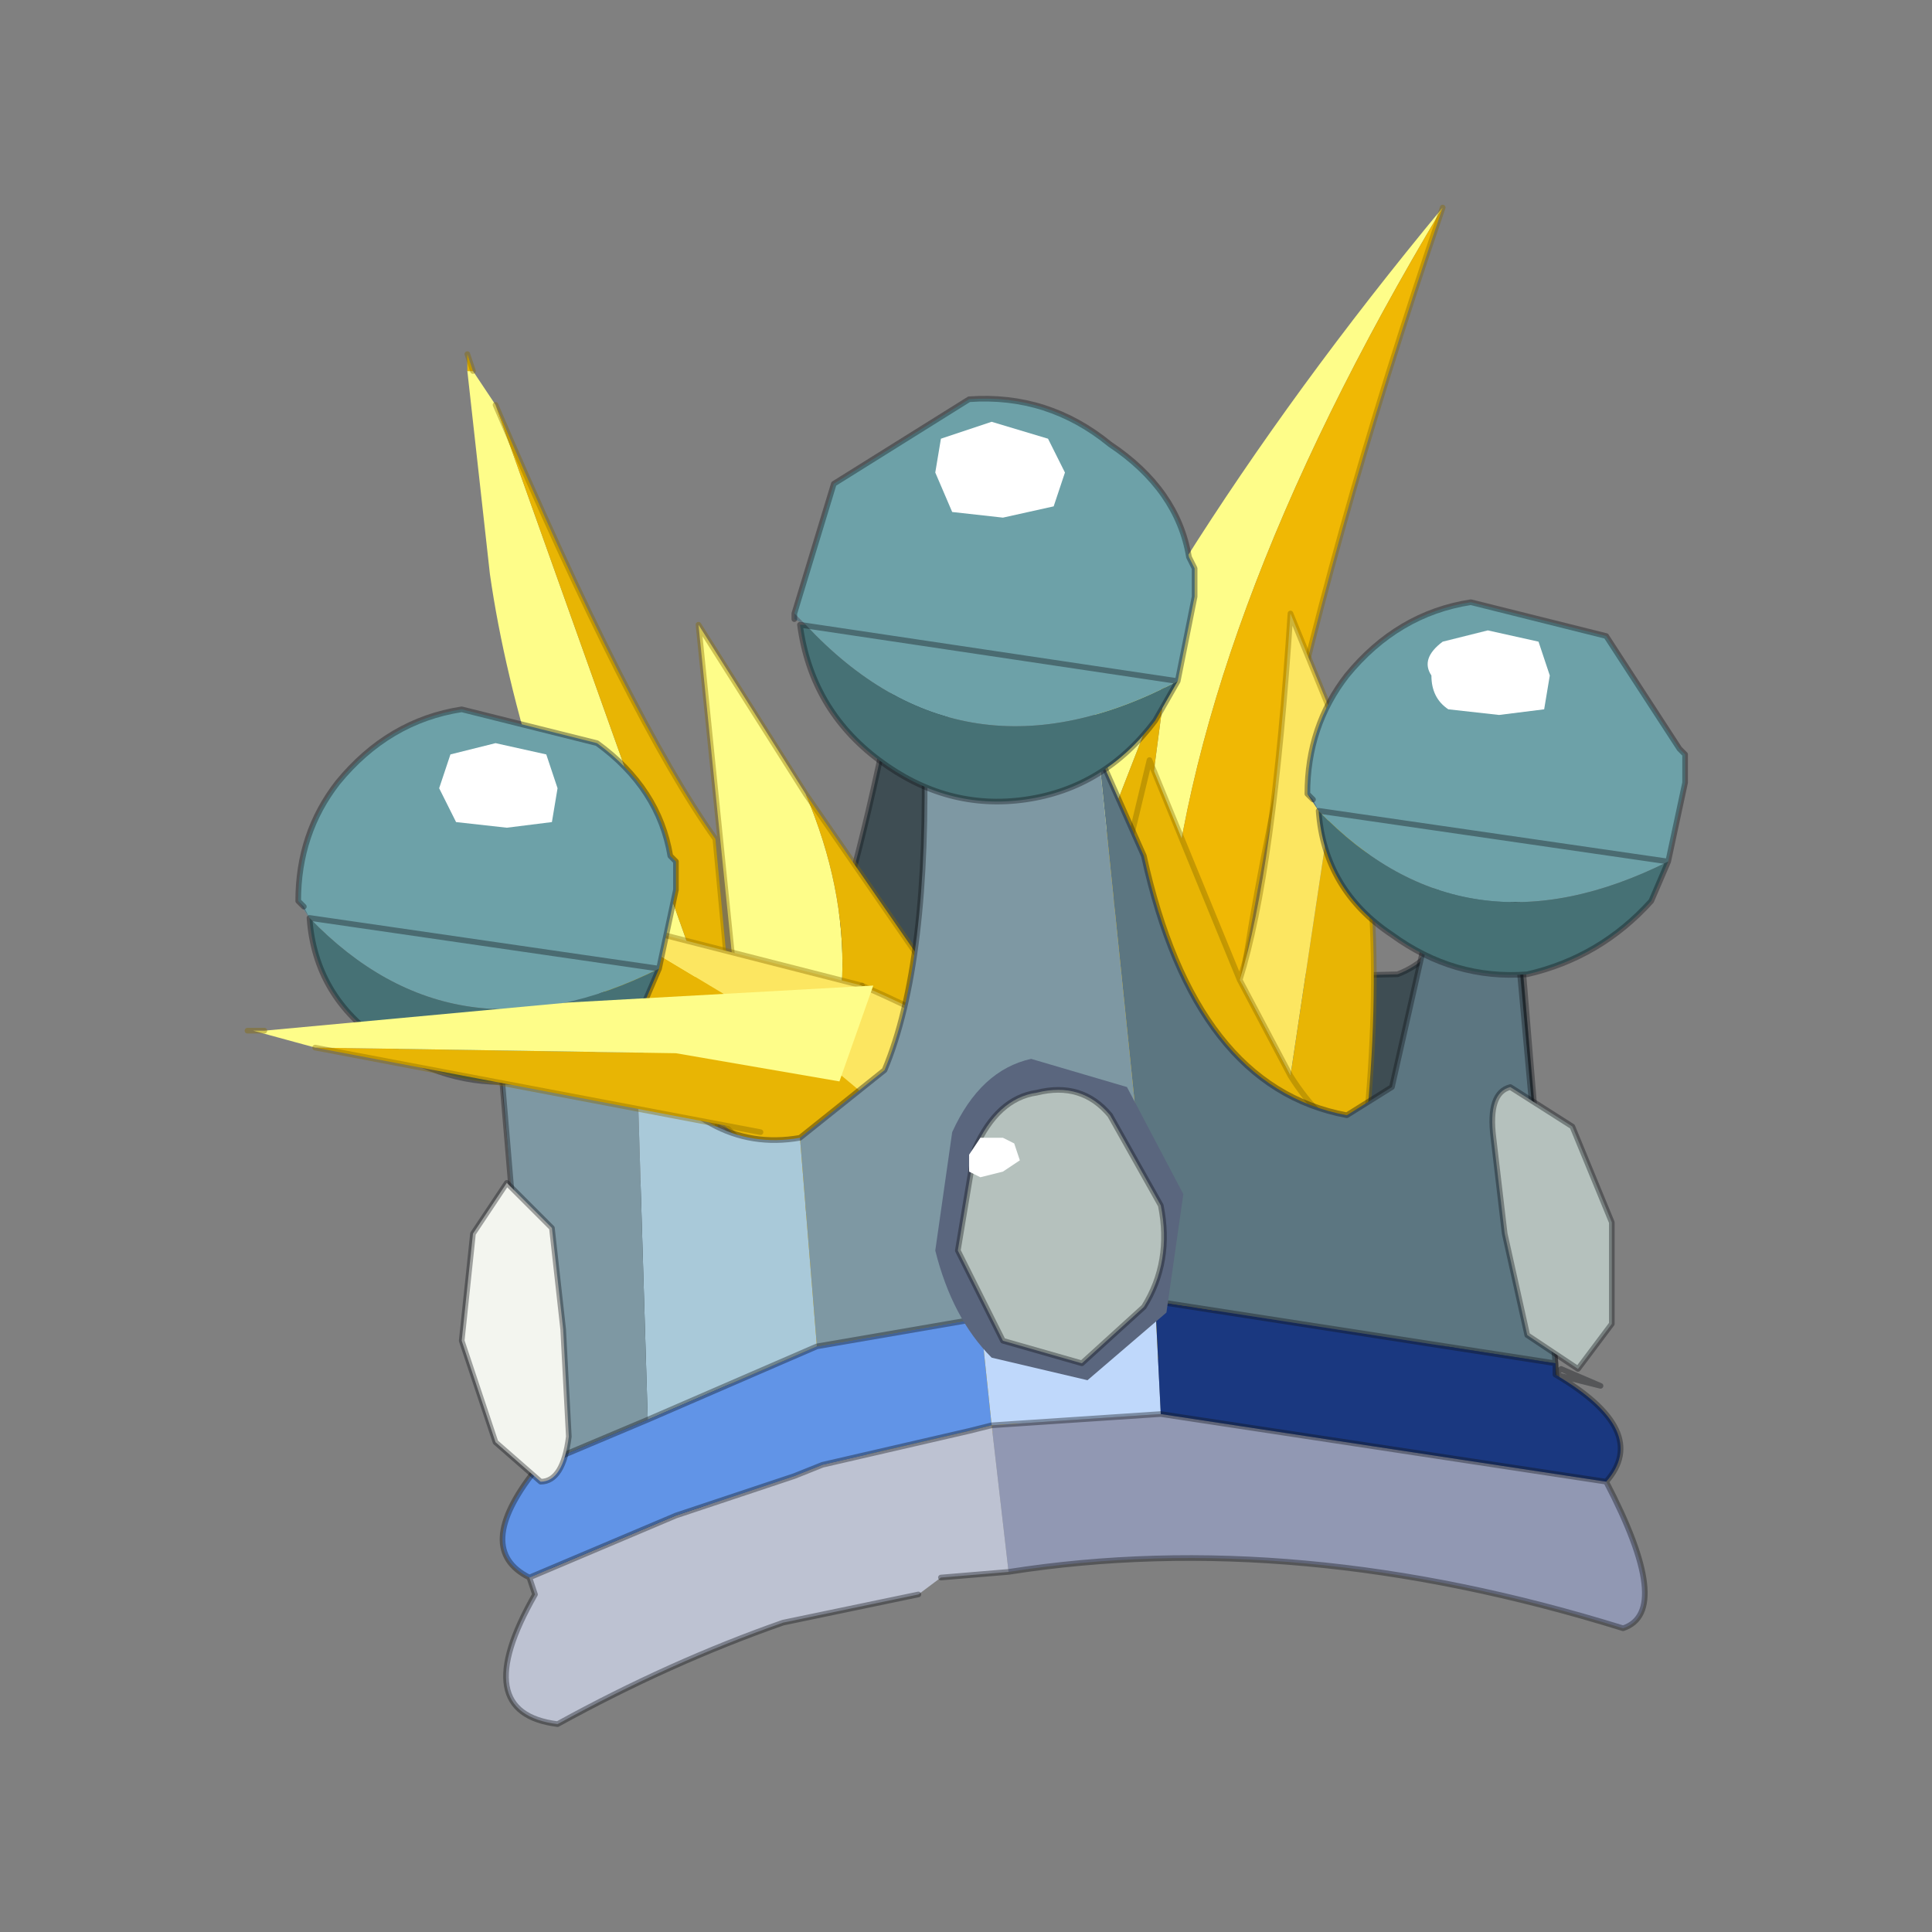 <?xml version="1.0" encoding="UTF-8" standalone="no"?>
<svg xmlns:xlink="http://www.w3.org/1999/xlink" height="440.0px" width="440.0px" xmlns="http://www.w3.org/2000/svg">
  <rect width="100%" height="100%" fill="#808080" stroke="none"/>
  <g transform="matrix(10.0, 0.0, 0.0, 10.0, 0.0, 0.0)">
    <use height="44.0" transform="matrix(0.909, 0.0, 0.0, 0.909, 2.0, 2.0)" width="44.0" xlink:href="#sprite0"/>
  </g>
  <defs>
    <g id="sprite0" transform="matrix(1.0, 0.0, 0.0, 1.0, 0.0, 0.0)">
      <use height="44.0" transform="matrix(1.0, 0.0, 0.0, 1.0, 0.0, 0.0)" width="44.0" xlink:href="#shape0"/>
      <use height="13.45" transform="matrix(2.825, 0.0, 0.0, 2.825, 4.0, 3.0)" width="12.75" xlink:href="#sprite1"/>
    </g>
    <g id="shape0" transform="matrix(1.0, 0.0, 0.0, 1.0, 0.0, 0.0)">
      <path d="M44.0 44.0 L0.0 44.0 0.0 0.0 44.0 0.0 44.0 44.0" fill="#43adca" fill-opacity="0.0" fill-rule="evenodd" stroke="none"/>
    </g>
    <g id="sprite1" transform="matrix(1.0, 0.0, 0.0, 1.0, 0.0, 0.0)">
      <use height="13.45" transform="matrix(1.0, 0.0, 0.0, 1.0, 0.0, 0.0)" width="12.75" xlink:href="#sprite2"/>
    </g>
    <g id="sprite2" transform="matrix(1.0, 0.0, 0.0, 1.0, 7.35, 28.0)">
      <use height="13.45" transform="matrix(1.0, 0.0, 0.0, 1.0, -7.35, -28.0)" width="12.75" xlink:href="#shape1"/>
    </g>
    <g id="shape1" transform="matrix(1.0, 0.0, 0.0, 1.0, 7.35, 28.0)">
      <path d="M3.35 -22.55 L3.85 -22.6 4.3 -17.15 Q1.4 -19.7 -1.45 -17.75 -3.2 -16.95 -4.55 -15.05 L-5.1 -20.5 Q-2.8 -16.9 -1.5 -24.35 -0.45 -21.4 0.85 -21.15 L2.85 -21.2 Q3.5 -21.45 3.35 -22.55" fill="#3e4d53" fill-rule="evenodd" stroke="none"/>
      <path d="M3.35 -22.55 Q3.5 -21.45 2.85 -21.2 L0.85 -21.15 Q-0.45 -21.4 -1.5 -24.35 -2.8 -16.9 -5.1 -20.5 L-4.55 -15.05 Q-3.2 -16.95 -1.45 -17.75 1.4 -19.7 4.3 -17.15 L3.85 -22.6 3.35 -22.55 Z" fill="none" stroke="#11141a" stroke-linecap="round" stroke-linejoin="round" stroke-opacity="0.38" stroke-width="0.05"/>
      <path d="M-5.4 -26.55 L-5.35 -26.55 -5.15 -26.25 -3.35 -21.2 -3.9 -20.65 Q-4.95 -23.0 -5.2 -24.75 L-5.4 -26.55 M-3.0 -20.85 L-3.35 -24.3 -2.4 -22.8 Q-1.7 -21.15 -2.5 -19.65 L-2.85 -18.7 -2.8 -19.3 -3.0 -20.85 M-0.65 -21.8 Q0.6 -24.8 3.25 -28.0 1.0 -24.25 0.8 -21.35 L0.4 -20.8 0.8 -23.85 -0.25 -21.15 -0.65 -21.8" fill="#fefd89" fill-rule="evenodd" stroke="none"/>
      <path d="M-5.35 -26.55 L-5.4 -26.55 -5.4 -26.7 -5.35 -26.55 M-3.9 -20.65 L-3.35 -21.2 -5.15 -26.25 Q-3.95 -23.45 -3.2 -22.4 L-3.05 -20.8 -3.1 -20.5 -3.05 -20.25 -3.2 -19.8 -3.25 -19.3 -3.9 -20.65 M-2.4 -22.8 L-1.05 -20.85 -0.65 -21.8 -0.25 -21.15 0.8 -23.85 0.4 -20.8 0.8 -21.35 0.8 -20.35 Q0.8 -19.1 1.25 -18.0 L1.25 -17.95 0.1 -17.6 0.2 -17.45 -1.6 -16.85 -3.1 -17.35 -3.05 -17.8 -2.9 -18.25 -2.85 -18.7 -2.5 -19.65 Q-1.7 -21.15 -2.4 -22.8 M-1.05 -20.85 Q-0.5 -19.8 1.25 -18.0 -0.5 -19.8 -1.05 -20.85" fill="#e8b504" fill-rule="evenodd" stroke="none"/>
      <path d="M3.25 -28.0 Q1.2 -22.0 1.25 -18.2 L1.3 -18.0 1.25 -17.95 1.25 -18.0 Q0.8 -19.1 0.8 -20.35 L0.8 -21.35 Q1.0 -24.25 3.25 -28.0" fill="#f0b804" fill-rule="evenodd" stroke="none"/>
      <path d="M-5.35 -26.55 L-5.4 -26.7 M-5.15 -26.25 Q-3.95 -23.45 -3.2 -22.4 L-3.05 -20.8 -3.1 -20.5 -3.05 -20.25 -3.2 -19.8 -3.25 -19.3 M-3.0 -20.85 L-3.35 -24.3 -2.4 -22.8 -1.05 -20.85 -0.65 -21.8 M3.25 -28.0 Q1.2 -22.0 1.25 -18.2 L1.3 -18.0 M0.1 -17.6 L0.2 -17.45 M-3.1 -17.35 L-3.05 -17.8 M1.25 -18.0 Q-0.5 -19.8 -1.05 -20.85" fill="none" stroke="#876a00" stroke-linecap="round" stroke-linejoin="round" stroke-opacity="0.4" stroke-width="0.05"/>
      <path d="M1.45 -21.15 L1.9 -20.3 Q2.15 -19.9 2.55 -19.65 2.15 -19.9 1.9 -20.3 L2.35 -23.3 Q2.8 -21.95 2.55 -19.65 L2.85 -19.45 1.75 -18.5 0.0 -17.95 -0.05 -18.0 -0.05 -18.05 -0.1 -18.45 -0.1 -18.65 -0.1 -18.45 -0.05 -18.05 -1.15 -17.7 -1.2 -17.85 -3.25 -20.0 -2.5 -20.65 -0.1 -18.65 Q-0.3 -19.45 -0.15 -20.2 -0.05 -21.1 0.35 -21.85 L0.65 -23.1 1.45 -21.15" fill="#e8b504" fill-rule="evenodd" stroke="none"/>
      <path d="M1.9 -20.3 L1.45 -21.15 Q1.75 -22.1 1.9 -24.4 L2.35 -23.3 1.9 -20.3 M-0.15 -20.2 Q-0.3 -19.45 -0.1 -18.65 L-2.5 -20.65 -1.9 -21.1 Q-1.1 -20.75 -0.15 -20.2" fill="#fce661" fill-rule="evenodd" stroke="none"/>
      <path d="M1.9 -20.3 L1.45 -21.15 0.65 -23.1 0.35 -21.85 Q-0.05 -21.1 -0.15 -20.2 -0.3 -19.45 -0.1 -18.65 L-0.1 -18.45 -0.05 -18.05 -0.05 -18.0 0.0 -17.95 M2.85 -19.45 L2.55 -19.65 Q2.15 -19.9 1.9 -20.3 M2.35 -23.3 L1.9 -24.4 Q1.75 -22.1 1.45 -21.15 M2.55 -19.65 Q2.8 -21.95 2.35 -23.3 M-3.25 -20.0 L-1.2 -17.85 -1.15 -17.7 M-0.15 -20.2 Q-1.1 -20.75 -1.9 -21.1" fill="none" stroke="#876a00" stroke-linecap="round" stroke-linejoin="round" stroke-opacity="0.4" stroke-width="0.05"/>
      <path d="M-2.5 -20.65 L-3.25 -20.0 -6.25 -21.95 -4.25 -21.7 -2.5 -20.65" fill="#e8b504" fill-rule="evenodd" stroke="none"/>
      <path d="M-4.25 -21.7 L-1.9 -21.1 -2.5 -20.65 -4.25 -21.7" fill="#fce661" fill-rule="evenodd" stroke="none"/>
      <path d="M-3.25 -20.0 L-6.25 -21.95 -4.25 -21.7 -1.9 -21.1" fill="none" stroke="#876a00" stroke-linecap="round" stroke-linejoin="round" stroke-opacity="0.4" stroke-width="0.05"/>
      <path d="M0.2 -23.15 L0.6 -22.25 Q1.05 -20.2 2.4 -19.95 L2.8 -20.2 3.4 -22.85 Q3.6 -22.7 3.8 -22.7 L4.25 -17.75 0.7 -18.3 0.2 -23.15" fill="#5c7681" fill-rule="evenodd" stroke="none"/>
      <path d="M-3.9 -20.55 Q-3.3 -19.6 -2.45 -19.75 L-2.3 -17.9 -3.8 -17.25 -3.9 -20.55" fill="#a9c9d9" fill-rule="evenodd" stroke="none"/>
      <path d="M-2.45 -19.75 L-1.7 -20.35 Q-1.3 -21.3 -1.35 -23.25 L0.15 -23.3 0.2 -23.15 0.7 -18.3 -0.85 -18.15 -2.3 -17.9 -2.45 -19.75 M-4.8 -16.8 L-5.2 -21.55 -4.6 -21.9 -4.4 -21.35 -3.9 -20.55 -3.8 -17.25 -4.75 -16.85 -4.8 -16.8" fill="#7e98a3" fill-rule="evenodd" stroke="none"/>
      <path d="M4.7 -16.7 Q5.3 -15.55 4.85 -15.4 1.95 -16.3 -0.6 -15.9 L-0.75 -17.2 0.75 -17.3 4.7 -16.7" fill="#9198b3" fill-rule="evenodd" stroke="none"/>
      <path d="M-0.6 -15.9 L-1.2 -15.85 -1.4 -15.7 -2.6 -15.45 Q-3.6 -15.1 -4.6 -14.55 -5.4 -14.65 -4.8 -15.7 L-4.85 -15.85 -3.55 -16.4 -2.5 -16.75 -2.25 -16.85 -0.95 -17.15 -0.75 -17.2 -0.6 -15.9" fill="#bdc2d2" fill-rule="evenodd" stroke="none"/>
      <path d="M-0.85 -18.15 L0.7 -18.3 0.75 -17.3 -0.75 -17.2 -0.85 -18.15" fill="#bfd8fb" fill-rule="evenodd" stroke="none"/>
      <path d="M4.25 -17.75 L4.25 -17.65 Q5.1 -17.15 4.7 -16.7 L0.75 -17.3 0.7 -18.3 4.25 -17.75" fill="#1a3880" fill-rule="evenodd" stroke="none"/>
      <path d="M-4.85 -15.85 Q-5.35 -16.1 -4.8 -16.8 L-4.75 -16.85 -3.8 -17.25 -2.3 -17.9 -0.85 -18.15 -0.75 -17.2 -0.95 -17.15 -2.25 -16.85 -2.5 -16.75 -3.55 -16.4 -4.85 -15.85" fill="#6194e7" fill-rule="evenodd" stroke="none"/>
      <path d="M-2.45 -19.75 L-1.7 -20.35 Q-1.3 -21.3 -1.35 -23.25 L0.15 -23.3 0.2 -23.15 0.6 -22.25 Q1.05 -20.2 2.4 -19.95 L2.8 -20.2 3.4 -22.85 Q3.6 -22.7 3.8 -22.7 L4.25 -17.75 4.25 -17.65 4.3 -17.7 4.65 -17.55 4.25 -17.65 Q5.1 -17.15 4.7 -16.7 5.3 -15.55 4.85 -15.4 1.95 -16.3 -0.6 -15.9 L-1.2 -15.85 M-1.4 -15.7 L-2.6 -15.45 Q-3.6 -15.1 -4.6 -14.55 -5.4 -14.65 -4.8 -15.7 L-4.85 -15.85 Q-5.35 -16.1 -4.8 -16.8 L-5.2 -21.55 -4.6 -21.9 -4.4 -21.35 -3.9 -20.55 Q-3.3 -19.6 -2.45 -19.75 M-2.3 -17.9 L-0.85 -18.15 0.7 -18.3 4.25 -17.75 M-0.75 -17.2 L-0.95 -17.15 -2.25 -16.85 -2.5 -16.75 -3.55 -16.4 -4.85 -15.85 M-2.3 -17.9 L-3.8 -17.25 -4.75 -16.85 -4.8 -16.8 M-0.75 -17.2 L0.75 -17.3 4.7 -16.7" fill="none" stroke="#11141a" stroke-linecap="round" stroke-linejoin="round" stroke-opacity="0.38" stroke-width="0.05"/>
      <path d="M0.8 -18.2 L0.95 -19.25 0.45 -20.2 -0.4 -20.45 Q-0.85 -20.35 -1.1 -19.8 L-1.25 -18.75 Q-1.1 -18.15 -0.75 -17.8 L0.1 -17.6 0.8 -18.2" fill="#5a667e" fill-rule="evenodd" stroke="none"/>
      <path d="M0.3 -19.95 Q0.05 -20.25 -0.35 -20.15 -0.7 -20.1 -0.9 -19.65 L-1.05 -18.75 -0.65 -17.95 0.05 -17.75 0.6 -18.25 Q0.85 -18.65 0.75 -19.15 L0.3 -19.95" fill="#b5c1bd" fill-rule="evenodd" stroke="none"/>
      <path d="M0.3 -19.95 Q0.05 -20.25 -0.35 -20.15 -0.7 -20.1 -0.9 -19.65 L-1.05 -18.75 -0.65 -17.95 0.05 -17.75 0.6 -18.25 Q0.85 -18.65 0.75 -19.15 L0.3 -19.95 Z" fill="none" stroke="#11141a" stroke-linecap="round" stroke-linejoin="round" stroke-opacity="0.38" stroke-width="0.05"/>
      <path d="M-0.85 -19.4 L-0.65 -19.45 -0.5 -19.55 -0.55 -19.7 -0.65 -19.75 -0.85 -19.75 -0.95 -19.6 -0.95 -19.45 -0.85 -19.4" fill="#ffffff" fill-rule="evenodd" stroke="none"/>
      <path d="M4.75 -19.0 L4.75 -18.1 4.45 -17.7 4.0 -18.0 3.8 -18.9 3.7 -19.75 Q3.65 -20.15 3.85 -20.2 L4.4 -19.85 4.75 -19.0" fill="#b5c1bd" fill-rule="evenodd" stroke="none"/>
      <path d="M4.75 -19.0 L4.4 -19.85 3.85 -20.2 Q3.65 -20.15 3.7 -19.75 L3.8 -18.9 4.0 -18.0 4.45 -17.7 4.75 -18.1 4.75 -19.0 Z" fill="none" stroke="#11141a" stroke-linecap="round" stroke-linejoin="round" stroke-opacity="0.38" stroke-width="0.05"/>
      <path d="M-4.5 -17.1 L-4.55 -18.05 -4.65 -18.95 -5.05 -19.35 -5.35 -18.9 -5.45 -17.95 -5.15 -17.05 -4.75 -16.7 Q-4.55 -16.7 -4.5 -17.1" fill="#f3f5ef" fill-rule="evenodd" stroke="none"/>
      <path d="M-4.5 -17.1 Q-4.55 -16.7 -4.75 -16.7 L-5.15 -17.05 -5.45 -17.95 -5.35 -18.9 -5.05 -19.35 -4.65 -18.95 -4.55 -18.05 -4.5 -17.1 Z" fill="none" stroke="#11141a" stroke-linecap="round" stroke-linejoin="round" stroke-opacity="0.38" stroke-width="0.05"/>
      <path d="M5.25 -22.2 L5.4 -22.9 5.4 -23.15 5.35 -23.2 4.7 -24.2 3.5 -24.5 Q2.85 -24.4 2.4 -23.85 2.05 -23.4 2.05 -22.8 L2.15 -22.65 Q3.45 -21.3 5.25 -22.2" fill="#6da1a8" fill-rule="evenodd" stroke="none"/>
      <path d="M2.05 -22.8 L2.1 -22.75 2.15 -22.65 2.05 -22.8" fill="#5c7681" fill-rule="evenodd" stroke="none"/>
      <path d="M2.15 -22.65 Q2.2 -21.95 2.8 -21.55 3.35 -21.15 4.0 -21.2 4.65 -21.35 5.1 -21.85 L5.25 -22.2 Q3.45 -21.3 2.15 -22.65" fill="#467175" fill-rule="evenodd" stroke="none"/>
      <path d="M5.25 -22.2 L5.4 -22.9 5.4 -23.15 5.35 -23.2 4.7 -24.2 3.5 -24.5 Q2.85 -24.4 2.4 -23.85 2.05 -23.4 2.05 -22.8 L2.1 -22.75 M2.15 -22.65 Q2.2 -21.95 2.8 -21.55 3.35 -21.15 4.0 -21.2 4.65 -21.35 5.1 -21.85 L5.25 -22.2 Z" fill="none" stroke="#11141a" stroke-linecap="round" stroke-linejoin="round" stroke-opacity="0.38" stroke-width="0.05"/>
      <path d="M3.25 -24.15 Q3.05 -24.0 3.15 -23.85 3.15 -23.65 3.3 -23.55 L3.75 -23.5 4.15 -23.55 4.2 -23.85 4.1 -24.15 3.65 -24.25 3.25 -24.15" fill="#ffffff" fill-rule="evenodd" stroke="none"/>
      <path d="M-3.7 -21.25 L-3.55 -21.95 -3.55 -22.2 -3.6 -22.25 Q-3.7 -22.85 -4.25 -23.25 L-5.45 -23.55 Q-6.1 -23.45 -6.55 -22.9 -6.9 -22.45 -6.9 -21.85 L-6.8 -21.7 Q-5.5 -20.35 -3.7 -21.25" fill="#6da1a8" fill-rule="evenodd" stroke="none"/>
      <path d="M-6.9 -21.85 L-6.85 -21.8 -6.8 -21.7 -6.9 -21.85" fill="#5c7681" fill-rule="evenodd" stroke="none"/>
      <path d="M-6.8 -21.7 Q-6.75 -21.0 -6.15 -20.6 -5.6 -20.2 -4.95 -20.25 -4.3 -20.4 -3.85 -20.9 L-3.7 -21.25 Q-5.5 -20.35 -6.8 -21.7" fill="#467175" fill-rule="evenodd" stroke="none"/>
      <path d="M-3.7 -21.25 L-3.55 -21.95 -3.55 -22.2 -3.6 -22.25 Q-3.7 -22.85 -4.25 -23.25 L-5.45 -23.55 Q-6.1 -23.45 -6.55 -22.9 -6.9 -22.45 -6.9 -21.85 L-6.85 -21.8 M-6.8 -21.7 Q-6.75 -21.0 -6.15 -20.6 -5.6 -20.2 -4.95 -20.25 -4.3 -20.4 -3.85 -20.9 L-3.7 -21.25 Z" fill="none" stroke="#11141a" stroke-linecap="round" stroke-linejoin="round" stroke-opacity="0.38" stroke-width="0.05"/>
      <path d="M-5.55 -23.15 L-5.65 -22.85 -5.5 -22.55 -5.05 -22.5 -4.65 -22.55 -4.6 -22.85 -4.7 -23.15 -5.15 -23.25 -5.55 -23.15" fill="#ffffff" fill-rule="evenodd" stroke="none"/>
      <path d="M-7.2 -20.7 L-7.3 -20.7 -7.35 -20.7 -7.2 -20.7 M-6.75 -20.55 L-3.55 -20.5 -2.1 -20.25 -2.8 -19.8 -6.75 -20.55" fill="#e8b504" fill-rule="evenodd" stroke="none"/>
      <path d="M-7.3 -20.7 L-7.2 -20.7 -4.5 -20.95 -1.8 -21.1 -2.1 -20.25 -3.55 -20.5 -6.75 -20.55 -7.3 -20.7" fill="#fefd89" fill-rule="evenodd" stroke="none"/>
      <path d="M-7.2 -20.7 L-7.35 -20.7 -7.3 -20.7 M-2.8 -19.8 L-6.75 -20.55" fill="none" stroke="#876a00" stroke-linecap="round" stroke-linejoin="round" stroke-opacity="0.4" stroke-width="0.05"/>
      <path d="M0.9 -23.8 L1.05 -24.55 1.05 -24.8 1.0 -24.9 Q0.9 -25.5 0.3 -25.9 -0.25 -26.35 -0.95 -26.3 L-2.15 -25.55 -2.5 -24.4 -2.4 -24.3 Q-1.0 -22.8 0.9 -23.8" fill="#6da1a8" fill-rule="evenodd" stroke="none"/>
      <path d="M-2.5 -24.4 L-2.5 -24.35 -2.4 -24.3 -2.5 -24.4" fill="#5c7681" fill-rule="evenodd" stroke="none"/>
      <path d="M-2.4 -24.3 L-2.45 -24.3 Q-2.35 -23.55 -1.75 -23.1 -1.15 -22.65 -0.45 -22.75 0.25 -22.85 0.7 -23.45 L0.9 -23.8 Q-1.0 -22.8 -2.4 -24.3" fill="#467175" fill-rule="evenodd" stroke="none"/>
      <path d="M0.9 -23.8 L1.05 -24.55 1.05 -24.8 1.0 -24.9 Q0.9 -25.5 0.3 -25.9 -0.25 -26.35 -0.95 -26.3 L-2.15 -25.55 -2.5 -24.4 -2.5 -24.35 M-2.45 -24.3 Q-2.35 -23.55 -1.75 -23.1 -1.15 -22.65 -0.45 -22.75 0.25 -22.85 0.7 -23.45 L0.9 -23.8 Z" fill="none" stroke="#11141a" stroke-linecap="round" stroke-linejoin="round" stroke-opacity="0.38" stroke-width="0.05"/>
      <path d="M-1.2 -25.95 L-1.25 -25.65 -1.1 -25.3 -0.65 -25.25 -0.2 -25.35 -0.1 -25.65 -0.25 -25.95 -0.75 -26.1 -1.2 -25.95" fill="#ffffff" fill-rule="evenodd" stroke="none"/>
    </g>
  </defs>
</svg>

